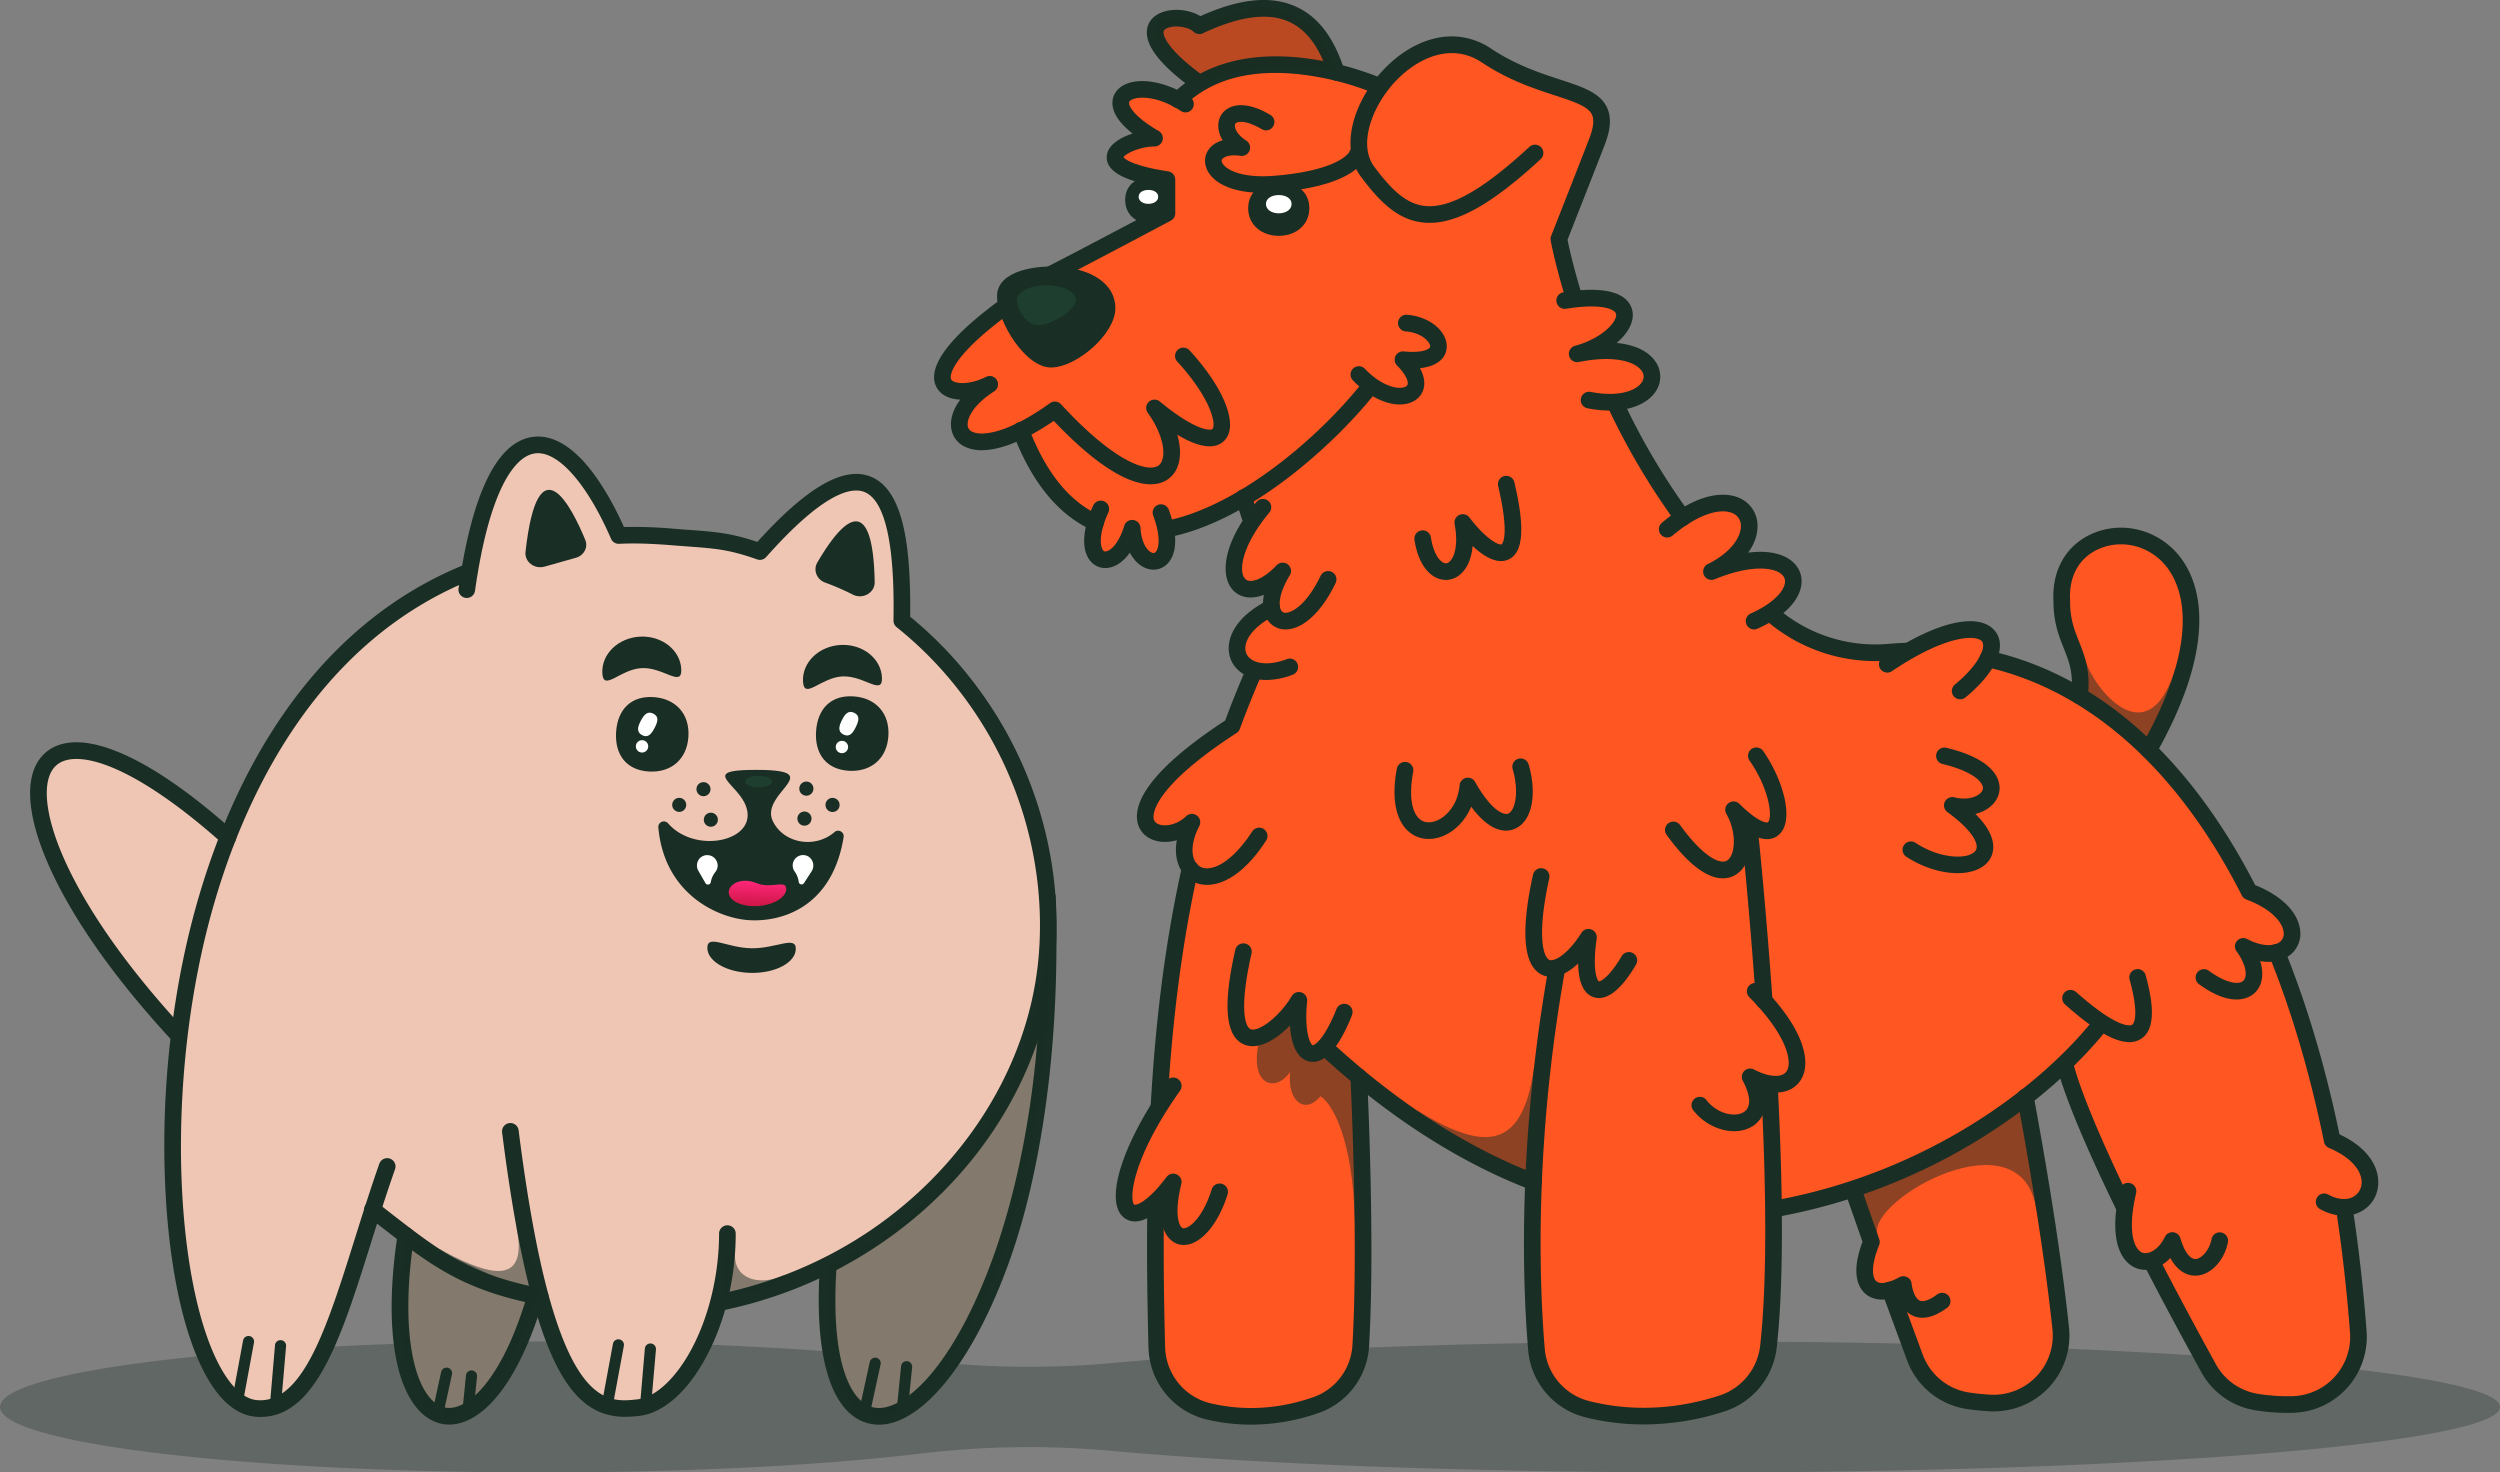 <svg xmlns="http://www.w3.org/2000/svg" xmlns:xlink="http://www.w3.org/1999/xlink" viewBox="0 0 2253.33 1327.12"><rect x="0" y="0" width="2253.33" height="1327.12" fill="#808080" stroke="none"/><defs><style>.cls-1,.cls-4,.cls-8{fill:#192e24;}.cls-1{opacity:0.3;}.cls-2{fill:#ff5622;}.cls-3{fill:#efc5b4;}.cls-5{fill:#fff;}.cls-6{fill:url(#linear-gradient);}.cls-7,.cls-8{opacity:0.5;}.cls-9{fill:#1e3f2f;}</style><linearGradient id="linear-gradient" x1="682.94" y1="794.01" x2="681.75" y2="847.93" gradientUnits="userSpaceOnUse"><stop offset="0" stop-color="#ff277a"/><stop offset="1" stop-color="#890000"/></linearGradient></defs><title>Asset 4</title><g id="Layer_2" data-name="Layer 2"><g id="Layer_14" data-name="Layer 14"><path class="cls-1" d="M1534.86,1209.17c-211.57,0-401.79,7.51-533.27,19.46A821.85,821.85,0,0,1,830,1226.15c-88.05-10.5-208.93-17-342.32-17-269.32,0-487.65,26.41-487.65,59s218.33,59,487.65,59c133.39,0,254.28-6.48,342.32-17a820.49,820.49,0,0,1,171.62-2.48c131.48,11.94,321.7,19.45,533.27,19.45,396.8,0,718.47-26.4,718.47-59S1931.66,1209.17,1534.86,1209.17Z"/><path class="cls-2" d="M1051.8,192.28c-218,108.45-232.24,172.14-172.69,157.63,0,0-55.86,73.66,37.85,39.79,8.37,48.81,67.72,80,67.72,80-3.35,36.39,15.06,49.56,31.19,18.09,12.57,23.64,36.1,26.64,35.89-10.86,38.91-4.61,69.26-28.13,69.26-28.13l5.5,16.7c-34.08,67.26,2.57,71.73,16.1,60.46v23.76c-61.73,23-12.5,55.72-12.5,55.72l-19.64,49S968.3,769,1068.59,744.2c-16.15,39.2,15,45.86,15,45.86-8.1-3.56-15.71,15.25-15.71,15.25l-23.22,190.8s-69.91,125.63-3.08,91.57l-.24,132.16s-7,56.56,93.61,56.56,91.9-70.82,91.9-70.82l-2.2-234.94s65,61.08,157.5,94.7c-2.63,156.28-19,208.06,100.75,211.06s117.62-62.27,115.56-161.8c0,0-8.42-22.17,15.84-27.88s56-12.23,56-12.23l16.44,45s-26.46,48,23.65,46.17c17.59,87.11,42.25,104.62,94.36,98.53s55.35-54.66,47.58-109.18S1825.5,988.6,1825.5,988.6l36.43-27.13,49.57,120s1.08,58.08,28.24,56.47c70.27,116.36,38.85,129.79,137.55,126.76,62.27,0,42.83-122.37,42.83-122.37l-7.23-54s61.05-17-10.81-60.47c0,0-34.23-148.45-49.93-169.3,53.63-18.17-27.26-59.4-27.26-59.4s-43.91-93.54-88.18-123c53.51-66.84,31.28-153.94,31.28-153.94s-68.53-96.9-110.26,7.1c-16,43.56,14.27,27.56,17.83,102.23-48.89-33.78-83.79-37.53-83.79-37.53s18.44-60-74.22-5.49c-44.66,15.46-119-33.34-119-33.34s55.16-63.87-41.9-48.42c48.72-30.78,2.78-81.28-40-40-36.58-26.3-56.14-102.69-56.14-102.69s69.3-33.35-16.9-48.26c35.57-29.93,18.18-55.84-24.68-46.93l-12.71-56.13s23-54,36.89-97.57-72.52-30.07-120-74.17c-19-16.55-81,36.48-81,36.48l-37.58-12.09s-26.42-96.36-123.45-42c-20.6-16.73-51.57-.3-36,17.6s34.64,33.27,34.64,33.27L1062.09,90s-83.4-23.36-31.41,28.37c0,0-68.15,28.09,13.25,41.68Z"/><path class="cls-3" d="M815.11,557.32c1.19-138.66-39.7-161.77-132.37-59.85-31.62-16-127.54-16.59-127.54-16.59C496.45,355.8,445.33,383.1,422.52,515.46c-105.81,23-223.85,235-223.85,235C28,586.51-42.67,709.17,160,931.84c0,0-21.63,120.3,3.85,223.41,72.3,241.18,131,56.89,176-61,5.85,8.25,14.79,16.07,25.4,23.32C338,1305.45,435,1332.51,482.83,1168l11.53,33.18c52.58,96,98.53,98.67,157.2-31.11,15.87-4.69,53.55-12.25,97.43-33.45l-2.44,4C728.42,1410.85,941,1257.05,945.81,865.91,969.87,686.81,815.11,557.32,815.11,557.32Z"/><path class="cls-4" d="M404.94,1284a33.73,33.73,0,0,1-7.36-.8c-18-4-31.89-22.27-39-51.51-7.38-30.38-7.44-71.63-.16-119.29a7.5,7.5,0,0,1,14.83,2.26c-14.34,93.88,3,148.48,27.56,153.9a19.33,19.33,0,0,0,4.05.43c20.37,0,49.83-31.08,70.77-103.11a7.5,7.5,0,1,1,14.4,4.19c-11,38-25.54,68.58-41.92,88.41C434.33,1275.17,419.26,1284,404.94,1284Z"/><path class="cls-4" d="M563.51,1277a58.58,58.58,0,0,1-21.4-3.71c-13-5-24.16-15.19-34.12-31.18-23.2-37.27-41.33-109.7-55.43-221.44a7.5,7.5,0,0,1,14.89-1.88c31.64,250.8,76.9,245.82,106.85,242.52,16.58-1.83,35-19,49.27-45.84,15.58-29.34,24.53-67.09,24.56-103.58a7.5,7.5,0,0,1,7.5-7.49h0a7.49,7.49,0,0,1,7.49,7.51c0,39.42-9.37,78.7-26.31,110.59-16.85,31.74-39,51.31-60.88,53.72A114.23,114.23,0,0,1,563.51,1277Z"/><path class="cls-4" d="M473.65,497.49c11.3-101.44,42-39.64,53.88-10.83,2.74,6.66-1.11,14-8.39,16.06l-28.34,8C481.71,513.29,472.67,506.3,473.65,497.49Z"/><path class="cls-4" d="M736.69,507c33.73-57.54,50.61-45.32,51.68,17.67.17,9.69-10.75,15.82-19.8,11.21a225.11,225.11,0,0,0-24.81-10.76C736.1,522.32,732.74,513.74,736.69,507Z"/><circle class="cls-4" cx="640.7" cy="738.84" r="6.34"/><circle class="cls-4" cx="612.2" cy="725.46" r="6.34"/><circle class="cls-4" cx="634.07" cy="711.3" r="6.34"/><circle class="cls-4" cx="725.08" cy="737.83" r="6.38"/><circle class="cls-4" cx="726.8" cy="710.82" r="6.38"/><circle class="cls-4" cx="750.4" cy="725.51" r="6.38"/><path class="cls-4" d="M593.37,745.64a5,5,0,0,1,8.69-3.64c22.1,25.51,69.59,18.21,71.72-5.54,2.49-27.89-52.65-42.91,9.9-42.52s.82,20.91,12.88,46.13c9.74,20.37,38.29,25,55.64,9.88a5,5,0,0,1,8.21,4.42c-10.33,64-56.47,76.8-85.36,75C646.51,827.51,598.62,805.59,593.37,745.64Z"/><path class="cls-5" d="M632.29,772.25A9.58,9.58,0,0,0,629.53,785l6.32,11a2.58,2.58,0,0,0,4.75-.73l.29-1.3a19.65,19.65,0,0,1,3.9-8,9.37,9.37,0,0,0-12.5-13.66Z"/><path class="cls-5" d="M729.36,772.53a9.58,9.58,0,0,1,2.13,12.86L724.65,796a2.58,2.58,0,0,1-4.71-1l-.22-1.32a19.62,19.62,0,0,0-3.51-8.19,9.37,9.37,0,0,1,13.15-13Z"/><path class="cls-4" d="M620.49,664c1.3-20.28-11.25-34.39-31.53-35.68s-32.36,11.24-33.65,31.52,9.1,34.25,29.38,35.54S619.2,684.26,620.49,664Z"/><path class="cls-5" d="M578.76,662.63c-5.34-2.82-4-7.64-1.17-13s6-9.17,11.37-6.35,3.83,7.55,1,12.89S584.09,665.45,578.76,662.63Z"/><circle class="cls-5" cx="578.69" cy="672.72" r="5.58"/><path class="cls-4" d="M800.74,663.34c1.3-20.28-11.25-34.39-31.53-35.68s-32.36,11.25-33.66,31.52,9.11,34.25,29.39,35.54S799.45,683.61,800.74,663.34Z"/><path class="cls-5" d="M760.29,662.08c-5.4-2.69-4.17-7.54-1.49-12.94s5.8-9.32,11.21-6.63,4,7.45,1.33,12.86S765.69,664.76,760.29,662.08Z"/><circle class="cls-5" cx="758.86" cy="673.29" r="5.58"/><path class="cls-4" d="M542.9,606.7c-.88-17.14,14.33-31.86,34-32.87s36.26,12.08,37.14,29.22-16-1.87-35.68-.86S543.78,623.85,542.9,606.7Z"/><path class="cls-4" d="M723.78,614.19c-.88-17.15,14.32-31.86,34-32.87s36.27,12.07,37.15,29.22-16.06-1.87-35.69-.86S724.66,631.34,723.78,614.19Z"/><path class="cls-4" d="M717.28,855.28c.17-12.26-17.85-.26-39.87-.58s-39.69-12.84-39.87-.58,17.52,22.46,39.54,22.78S717.1,867.54,717.28,855.28Z"/><path class="cls-4" d="M234.94,1277.12c-1.44,0-2.89-.06-4.37-.18-14.22-1.15-27.21-10.18-38.61-26.84-24.05-35.14-39.8-102.38-43.19-184.49C145.13,977.7,156.2,885.34,180,805.55c26.45-88.85,81.69-208.67,194.62-274.9a338.25,338.25,0,0,1,45.15-22.15,7.5,7.5,0,1,1,5.58,13.92,323.92,323.92,0,0,0-43.14,21.17C273.46,607.35,220,723.56,194.33,809.83c-49.53,166.4-35.57,365.21,10,431.79,8.72,12.75,18,19.6,27.45,20.37,1,.08,1.92.12,2.86.12,39.51,0,60.82-67.93,85.41-146.31,6.86-21.85,13.95-44.45,21.83-66.8a7.5,7.5,0,1,1,14.14,5c-7.79,22.1-14.84,44.57-21.65,66.3C308,1204.27,285.17,1277.11,234.94,1277.12Z"/><path class="cls-4" d="M486.86,1176.31a7.48,7.48,0,0,1-1.47-.15c-69.18-13.77-96.77-35.27-146.86-74.29l-7.43-5.78a7.5,7.5,0,0,1,9.21-11.85l7.44,5.8c49.85,38.84,74.88,58.33,140.57,71.41a7.5,7.5,0,0,1-1.46,14.86Z"/><path class="cls-4" d="M648.65,1181.39a7.5,7.5,0,0,1-1.48-14.85,380.44,380.44,0,0,0,106-38.45c104.16-56.47,174.32-158.89,183.12-267.3.8-9.9,1.16-19.9,1.06-29.74-.08-10.07-.63-20.24-1.62-30.25a346.12,346.12,0,0,0-70.07-176.73,338.48,338.48,0,0,0-57.51-58.79,7.5,7.5,0,0,1-2.82-6c.34-26,1.37-105.16-26.34-115.88-12.34-4.78-37.72,1.53-88.45,58.72a7.5,7.5,0,0,1-8.11,2.09c-25.14-8.89-37.5-9.81-62.12-11.64-4.08-.31-8.47-.63-13.28-1-14.52-1.18-31.7-2.26-49-1.41a7.51,7.51,0,0,1-7.25-4.49c-21.86-50.26-48.15-79.75-68.57-77-13.21,1.79-23.21,16.83-29.29,29.14-10.55,21.41-18.89,53.25-24.77,94.64a7.5,7.5,0,1,1-14.85-2.11c12.25-86.25,34.76-132.19,66.9-136.54,15-2,30.39,5.38,45.7,22C538.52,429.64,551.11,450,562.38,475a419.51,419.51,0,0,1,45.83,1.63c4.78.39,9.13.72,13.19,1,23.61,1.76,37.25,2.78,61.23,10.82,44.29-49.06,77.6-68.37,101.75-59,32.28,12.5,36.49,70.38,36,126.42A353.32,353.32,0,0,1,877.54,615a361.14,361.14,0,0,1,73.09,184.37c1,10.45,1.61,21.09,1.69,31.6.1,10.27-.27,20.74-1.11,31.08-4.56,56.2-24.77,111.82-58.45,160.84-33.4,48.6-79.21,89.56-132.47,118.44a395.74,395.74,0,0,1-110.14,40A7.78,7.78,0,0,1,648.65,1181.39Z"/><path class="cls-4" d="M160.78,940.5a7.47,7.47,0,0,1-5.51-2.4c-52.78-57-91.63-112.53-112.35-160.48-19.61-45.36-21-80-3.83-97.4,9.4-9.56,28.39-17.89,65.49-3.23,30,11.87,65.63,36.09,105.86,72a7.5,7.5,0,0,1-10,11.19C162.09,725.94,127,702,99.07,690.94c-23-9.08-40.49-9.15-49.28-.2-12.21,12.43-9.64,42.69,6.89,80.93C70.67,804,101,857.4,166.28,927.91a7.49,7.49,0,0,1-5.5,12.59Z"/><path class="cls-6" d="M656.86,804.78c-.61-7.69,11.1-14.62,25.35-8.7,12.52,5.2,25.8-3.14,26.42,4.54s-10.47,14.84-24.77,16S657.48,812.46,656.86,804.78Z"/><path class="cls-4" d="M1005.33,277.91c0-23.07-23-35.11-48.29-37.33-23-2-58.37,3.29-58.37,26.37s25.52,64.29,48.59,64.29S1005.33,301,1005.33,277.91Z"/><path class="cls-4" d="M1180.15,187.69c0-15.22-12.34-24-27.56-24s-27.55,8.78-27.55,24,12.33,24.89,27.55,24.89S1180.15,202.91,1180.15,187.69Z"/><path class="cls-5" d="M1164.15,183.89c0-5.12-5.18-8.08-11.56-8.08s-11.55,3-11.55,8.08,5.17,8.39,11.55,8.39S1164.15,189,1164.15,183.89Z"/><path class="cls-4" d="M1056.15,180.2c0-12.79-9.42-20.18-21-20.18s-21,7.39-21,20.18,9.42,20.93,21,20.93S1056.15,193,1056.15,180.2Z"/><path class="cls-5" d="M1043.93,177.34c0-3.91-4-6.17-8.82-6.17s-8.82,2.26-8.82,6.17,4,6.4,8.82,6.4S1043.93,181.26,1043.93,177.34Z"/><path class="cls-4" d="M1037.13,436.5c-16.3,0-43.71-11.12-87.34-57.15-25.32,17.31-47.92,26.42-64.9,26.43a34.65,34.65,0,0,1-14.93-3A21.74,21.74,0,0,1,857.18,384c-.47-7.71,2.5-15.9,8.34-23.8-8.94-.38-16.67-3.49-20.8-10.14-7.34-11.82-3.83-35,54.52-78.18a7.5,7.5,0,0,1,8.93,12.06c-48.81,36.13-53.16,54.27-50.71,58.21,2.57,4.14,16.83,4.93,31.27-2.47a7.5,7.5,0,0,1,7.43,13c-17.2,10.89-24.45,23.12-24,30.4a6.74,6.74,0,0,0,4.25,6.1c9.48,4.5,33.51.44,70-25.82a7.49,7.49,0,0,1,9.88,1c52.94,57.3,80.86,61,88.23,55s5.06-26.45-10-47.29a7.5,7.5,0,0,1,10.85-10.18c32.69,27,46,26.34,47.52,24.72,1.35-1.43,1.76-7.83-2.94-18.87-5.38-12.66-15.72-27.61-29.09-42.1a7.5,7.5,0,0,1,11-10.17c31.69,34.33,44.81,67.83,31.9,81.46-6.11,6.44-18.3,9.54-42.64-5.12,4.84,16.55,2.65,31.18-7.09,39.15C1050.85,433.61,1045.43,436.5,1037.13,436.5Z"/><path class="cls-4" d="M937.05,259.64l-.52,0a7.5,7.5,0,0,1-1.71-14.7c6.66-2.82,68.72-35.51,109.48-57.15V168.29c-22.31-3.87-48-11-46.72-27.5.75-9.88,11.62-16.68,23.27-20.39-12.15-9.56-18.38-19.08-18.19-28,.14-6.65,3.92-12.4,10.38-15.78,14.18-7.42,38.73-2.89,59.7,11a7.5,7.5,0,0,1-8.29,12.5c-20.56-13.64-38.18-13.51-44.45-10.23-2.31,1.21-2.33,2.32-2.34,2.8-.08,3.65,5.45,13.09,26.68,25.35a7.5,7.5,0,0,1-3.75,14c-12.82,0-26,6.28-27.93,9.68,1,1.39,7.45,7.69,40.28,12.74a7.5,7.5,0,0,1,6.36,7.41v30.37a7.5,7.5,0,0,1-4,6.62c-.29.15-28.55,15.17-56.71,30C943.56,257.84,939.65,259.64,937.05,259.64Z"/><path class="cls-4" d="M1138.51,173.85c-24.28,0-42.4-6.81-49.56-19-3.81-6.5-3.75-13.86.18-19.68,2.81-4.17,7.28-7.13,12.89-8.74-5-8.22-5-16.78-1.37-22.71,5.48-9,20.35-14.38,44.21-.24a7.5,7.5,0,1,1-7.65,12.9c-14.67-8.69-22.46-6.95-23.76-4.83s.21,9.08,9.81,15.15a7.5,7.5,0,0,1-5.1,13.76c-10.41-1.54-15.33,1.22-16.59,3.09-.25.37-1,1.47.32,3.71,3.14,5.35,16.66,13.71,47.41,11.12,33.46-2.83,50.42-9.39,58.77-14.39,6-3.58,8-6.7,8-6.73a7.5,7.5,0,1,1,14.46,4c-1.2,4.33-10.68,26.22-79.93,32.07Q1144.32,173.86,1138.51,173.85Z"/><path class="cls-4" d="M1062.09,97.47a7.5,7.5,0,0,1-5.22-12.89c28.28-27.41,70-38.48,120.55-32a271,271,0,0,1,67.66,17.88,7.5,7.5,0,0,1-6,13.74,260.6,260.6,0,0,0-63.91-16.79c-46.37-5.85-82.66,3.55-107.84,27.95A7.45,7.45,0,0,1,1062.09,97.47Z"/><path class="cls-4" d="M1079.7,81.61a7.48,7.48,0,0,1-4.42-1.44c-30-21.92-43.54-39.52-41.37-53.79,1.11-7.29,6.18-12.83,14.28-15.59,10.61-3.63,24.59-1.87,33.75,3.77,34.92-15.76,62.82-18.69,85.19-9,20.39,8.84,34.94,27.61,44.5,57.36a7.5,7.5,0,0,1-14.28,4.59c-8.16-25.4-20-41.16-36.19-48.19-18.78-8.15-44.67-4.56-76.92,10.68a7.49,7.49,0,0,1-8.38-1.35c-4.47-4.27-15.78-6.09-22.83-3.69-2.61.89-4.06,2.12-4.29,3.66-.19,1.25-.81,13,35.39,39.42a7.5,7.5,0,0,1-4.43,13.55Z"/><path class="cls-4" d="M1914.07,1094.22a7.5,7.5,0,0,1-6.75-4.22c-46.07-94.64-52.5-125.81-52.75-127.09a7.5,7.5,0,0,1,14.72-2.89c0,.28,6.68,31.31,51.52,123.42a7.5,7.5,0,0,1-3.46,10A7.42,7.42,0,0,1,1914.07,1094.22Z"/><path class="cls-4" d="M2061.82,1273.48a181.26,181.26,0,0,1-29.24-2.38,67.73,67.73,0,0,1-48.53-34.45c-18.67-33.84-35.82-65.91-51-95.32a7.5,7.5,0,1,1,13.34-6.87c15.09,29.28,32.17,61.23,50.77,95A52.82,52.82,0,0,0,2035,1256.3a168.13,168.13,0,0,0,31.13,2.12,53.47,53.47,0,0,0,52-57.44c-2.9-38.28-7.16-75.84-12.68-111.61a7.5,7.5,0,0,1,14.83-2.28c5.57,36.15,9.88,74.09,12.8,112.76a68.48,68.48,0,0,1-66.56,73.57C2065,1273.46,2063.39,1273.48,2061.82,1273.48Z"/><path class="cls-4" d="M1690.1,595.87a150.64,150.64,0,0,1-97-35.62,7.5,7.5,0,0,1,9.71-11.43,135.32,135.32,0,0,0,98.19,31.6c6.44-.53,10.8-.87,17.09-1h.19a7.5,7.5,0,0,1,.18,15c-5.88.15-10.05.47-16.22,1Q1696.15,595.88,1690.1,595.87Z"/><path class="cls-4" d="M1516.59,474.09a7.48,7.48,0,0,1-6-3.06,633.35,633.35,0,0,1-61.37-103.93,7.5,7.5,0,0,1,13.56-6.4,618.32,618.32,0,0,0,59.9,101.46,7.49,7.49,0,0,1-6,11.93Z"/><path class="cls-4" d="M1418.86,276.21a7.51,7.51,0,0,1-7.17-5.29c-10.08-32.62-13.88-53.33-14-54.19a7.51,7.51,0,0,1,.4-4.09c.26-.65,25.57-64.83,34.35-87.65,3.83-10,4.62-17.08,2.4-21.74-3.57-7.52-16.74-11.83-33.41-17.28-18.58-6.08-41.71-13.65-65.79-29.67-27.94-18.59-58.48-3.47-77.75,16.87-21.11,22.29-34.09,57.21-19.26,77.07,15,20.12,28.63,33.85,46.19,35.46,22.42,2.05,52.22-14.93,93.82-53.44a7.5,7.5,0,0,1,10.19,11c-45.56,42.17-78.08,59.87-105.37,57.36-23.09-2.11-39.43-18.08-56.85-41.42-9.33-12.5-11.79-29.75-6.93-48.58,4.33-16.79,14-33.75,27.32-47.77s28.72-23.66,44.57-27.79a63.35,63.35,0,0,1,52.38,8.74c22.38,14.89,44.43,22.11,62.15,27.9,20.08,6.57,36,11.76,42.29,25.1,4.13,8.7,3.51,19.36-1.95,33.57-7.91,20.56-29.19,74.55-33.59,85.73,1.2,5.94,5.18,24.44,13.2,50.38a7.49,7.49,0,0,1-5,9.38A7.37,7.37,0,0,1,1418.86,276.21Z"/><path class="cls-4" d="M1051.75,484.4a7.5,7.5,0,0,1-1.4-14.87c63.55-12.18,136.44-73,177.26-124.29a7.5,7.5,0,1,1,11.74,9.34c-21.08,26.5-49.92,54.43-79.12,76.64-37.41,28.45-74.43,46.79-107.06,53A7.59,7.59,0,0,1,1051.75,484.4Z"/><path class="cls-4" d="M987.48,478.49a7.45,7.45,0,0,1-3.07-.66c-30.47-13.69-54.44-42.95-71.24-87a7.5,7.5,0,1,1,14-5.35c15.33,40.19,36.65,66.65,63.36,78.65a7.5,7.5,0,0,1-3.07,14.34Z"/><path class="cls-4" d="M1261.67,364.57c-13.38,0-29.29-8.07-42.43-21.95a7.5,7.5,0,0,1,10.89-10.31c13.47,14.22,27.61,18.71,35,16.87,2-.51,3.23-1.38,3.57-2.61.76-2.75-1.25-8.87-9.44-17.05a7.5,7.5,0,0,1,6-12.77c15.51,1.54,22.05-1.48,23.47-3.5.19-.27.76-1.08-.24-3.19-2.41-5.06-10.52-10.57-21.38-11.34a7.5,7.5,0,1,1,1-15c15.12,1.07,28.73,9,33.87,19.86,3,6.36,2.65,13-1,18.26-3,4.2-9,8.74-21.13,10,4.71,8.56,4.27,15,3.24,18.73-1.82,6.54-7.06,11.33-14.4,13.16A29.52,29.52,0,0,1,1261.67,364.57Z"/><path class="cls-4" d="M1039.71,513.44a19.07,19.07,0,0,1-6.93-1.34c-5.09-2-10.51-6.49-14.41-14-5.23,7.43-11.63,12.21-18.53,13.53a17.32,17.32,0,0,1-17.4-6.44c-7.9-10-6.85-28.07,2.88-49.54A7.5,7.5,0,0,1,999,461.89c-9.11,20.11-7.28,30.87-4.76,34.07a2.52,2.52,0,0,0,2.8,1c4.81-.92,11.94-8.5,16.24-22.95a7.49,7.49,0,0,1,14.67,1.74c.68,12.89,5.8,20.64,10.28,22.38,1.76.68,2.64.14,3.27-.48,2.76-2.72,5.42-12.75-2.14-33.12a7.5,7.5,0,0,1,14.06-5.22c8.23,22.18,7.72,40.05-1.39,49A17.38,17.38,0,0,1,1039.71,513.44Z"/><path class="cls-4" d="M1126.52,473a7.5,7.5,0,0,1-7.12-5.16l-5.5-16.69a7.5,7.5,0,1,1,14.24-4.69l5.5,16.69a7.5,7.5,0,0,1-4.77,9.47A7.7,7.7,0,0,1,1126.52,473Z"/><path class="cls-4" d="M1158.76,567.33a19.07,19.07,0,0,1-16.94-9.62c-3.39-5.79-4.23-13.21-2.63-21.63-11.52,4.6-20.82,2.23-26.47-2.81-13.11-11.68-12.48-42,19.88-80.94a7.5,7.5,0,0,1,11.54,9.58c-25.82,31.07-28.06,54.27-21.44,60.17,4.29,3.82,15.29.72,28-12.61a7.5,7.5,0,0,1,11.81,9.12c-9.3,15.06-10.6,26.7-7.76,31.55a4.25,4.25,0,0,0,4.31,2.18c5.77-.24,18.84-7.49,31.2-33.21a7.5,7.5,0,1,1,13.52,6.49c-12.25,25.49-28.74,41.08-44.11,41.71Z"/><path class="cls-4" d="M1303.24,522.71a19.82,19.82,0,0,1-7-1.29c-10.75-4-18.52-16.67-21.32-34.65a7.5,7.5,0,1,1,14.82-2.31c2.26,14.5,7.76,21.41,11.78,22.92a4.44,4.44,0,0,0,4.79-1c4.43-3.71,8.34-14.85,4.79-34.06a7.5,7.5,0,0,1,13.35-5.9c15.07,19.85,26.65,25.28,29,24.2.08,0,7.86-6-3.11-52.5a7.5,7.5,0,0,1,14.6-3.45c9.73,41.2,8.11,63.29-5.1,69.51-10.42,4.92-22.66-2.79-32.54-12.08-1,11.37-4.8,20.33-11.31,25.78A19.74,19.74,0,0,1,1303.24,522.71Z"/><path class="cls-4" d="M1600.29,1097a7.5,7.5,0,0,1-1.33-14.88c136.69-24.81,239-101.19,289.09-164.4A7.5,7.5,0,0,1,1899.8,927c-51.83,65.35-157.37,144.28-298.16,169.84A7.87,7.87,0,0,1,1600.29,1097Z"/><path class="cls-4" d="M1382.18,1072.84a7.33,7.33,0,0,1-2.69-.51c-64.62-24.89-128.17-65.76-188.87-121.46a7.5,7.5,0,1,1,10.14-11c59.31,54.43,121.26,94.3,184.12,118.52a7.5,7.5,0,0,1-2.7,14.5Z"/><path class="cls-4" d="M1797,1272.15c-1.2,0-2.41,0-3.62-.1-6.47-.34-13.26-1-20.18-2a68.2,68.2,0,0,1-54.33-44.06l-22.3-60.54a7.5,7.5,0,1,1,14.07-5.19l22.31,60.54a53.2,53.2,0,0,0,42.38,34.4c6.48.93,12.82,1.56,18.85,1.88a53.37,53.37,0,0,0,55.75-59c-4.12-39-13-106.76-31.8-208.14a7.5,7.5,0,0,1,14.74-2.74c18.91,101.86,27.83,170,32,209.31a68.38,68.38,0,0,1-67.84,75.61Z"/><path class="cls-4" d="M1590.12,909.57a7.51,7.51,0,0,1-7.48-7c-5.78-83.07-12.55-147.7-12.62-148.34a7.5,7.5,0,0,1,14.92-1.57c.07.65,6.86,65.52,12.67,148.87a7.51,7.51,0,0,1-7,8Z"/><path class="cls-4" d="M1481.47,1283.89a214.52,214.52,0,0,1-53.1-6.6,68.22,68.22,0,0,1-51-60.53c-5.12-61.45-9.51-188,18.56-345.5a7.5,7.5,0,1,1,14.76,2.63c-27.76,155.78-23.43,280.91-18.37,341.63a53.24,53.24,0,0,0,39.79,47.24c47.66,12.12,90.31,4,117.7-4.91a53.61,53.61,0,0,0,36.67-44.86c5.83-52.21,6.12-130.9.86-233.87a7.5,7.5,0,1,1,15-.77c5.3,103.78,5,183.29-.93,236.3a68.65,68.65,0,0,1-46.93,57.46A236.92,236.92,0,0,1,1481.47,1283.89Z"/><path class="cls-4" d="M1127.67,1284.08a174.94,174.94,0,0,1-39.55-4.54,68.43,68.43,0,0,1-52.95-64.88c-1.23-46.23-1.58-87.8-1.05-127.08a7.49,7.49,0,0,1,7.49-7.4h.11a7.49,7.49,0,0,1,7.39,7.6c-.51,39.08-.17,80.45,1.06,126.48a53.43,53.43,0,0,0,41.33,50.67c30.21,7,61.13,5.13,91.92-5.5a52.94,52.94,0,0,0,35.59-47.14c5.53-93.55-1.74-239.8-1.81-241.27a7.5,7.5,0,0,1,15-.76c.07,1.48,7.38,148.55,1.8,242.92a67.89,67.89,0,0,1-45.66,60.43A185,185,0,0,1,1127.67,1284.08Z"/><path class="cls-4" d="M1044.71,1003.61h-.43a7.5,7.5,0,0,1-7.07-7.91c4.48-79.45,13.68-149.57,28.12-214.37a7.5,7.5,0,1,1,14.64,3.26c-14.26,64-23.35,133.33-27.78,212A7.5,7.5,0,0,1,1044.71,1003.61Z"/><path class="cls-4" d="M1141.47,612.89c-16.34,0-27.43-7.82-31.74-17.63-6.74-15.36.89-38.07,33.15-54.19a7.5,7.5,0,0,1,6.7,13.42c-23.31,11.65-29.88,26.17-26.11,34.73,3.51,8,17.24,12.21,36.67,4.79a7.5,7.5,0,0,1,5.35,14A67.68,67.68,0,0,1,1141.47,612.89Z"/><path class="cls-4" d="M1087.94,797.54a27.48,27.48,0,0,1-13.89-3.59c-9.82-5.73-16.54-18.83-13.34-36.65-7.2,2.05-14.62,2.11-21-.15-8.4-3-13.79-9.62-14.8-18.18-1.87-16,10.46-44.4,79.38-89.54,5.83-15.67,11.87-30.68,18.93-47a7.5,7.5,0,0,1,13.77,6c-7.3,16.88-13.49,32.32-19.49,48.58a7.47,7.47,0,0,1-3,3.69c-74,48.06-75.24,72.21-74.73,76.57.21,1.81,1,4.38,4.93,5.8,6,2.11,16.52.25,24.39-7.38a7.5,7.5,0,0,1,11.88,8.84c-9.47,18.23-6.88,32.16.58,36.51,9.27,5.4,28-2.19,47.09-31.61a7.5,7.5,0,0,1,12.58,8.17C1122,787.26,1102.62,797.54,1087.94,797.54Z"/><path class="cls-4" d="M1067,1122.11a17.78,17.78,0,0,1-4.85-.66c-4.52-1.26-16.49-7-15.81-32.26-16.9,15.32-27.41,12.6-32.75,8.71-18.89-13.75-3-65.69,37.77-123.49a7.5,7.5,0,1,1,12.26,8.65c-45.71,64.79-45.4,99.65-41.2,102.71.87.64,10.86-.69,29.08-24.94a7.5,7.5,0,0,1,13.27,6.31c-6.83,27.62-1.89,38.94,1.41,39.86,4.07,1.12,17.33-7.28,25.93-34.88a7.5,7.5,0,1,1,14.32,4.46C1097.86,1104.07,1081.89,1122.11,1067,1122.11Z"/><path class="cls-4" d="M1183.36,957.11a15.41,15.41,0,0,1-3.66-.45c-10-2.45-15.82-13.92-17-32.41-12.39,12.71-28.23,22.42-41,17.33-17.1-6.84-19.82-34.73-8.33-85.26a7.5,7.5,0,1,1,14.62,3.33c-11.23,49.41-5.74,66-.72,68,6.86,2.74,25.67-10.75,37-29.82a7.5,7.5,0,0,1,13.91,4.59c-2.87,28.25,3.07,39.11,5,39.66h.11c1.83,0,10.48-5.43,21.35-32.61a7.5,7.5,0,1,1,13.93,5.57C1205.17,948.81,1192.52,957.1,1183.36,957.11Z"/><path class="cls-4" d="M1441.19,899.58a15,15,0,0,1-5-.86c-8.86-3.1-13.45-13.28-13.73-30.35-11,10.49-22.28,14.53-31.56,10.72-17.68-7.25-20.76-37.74-9.16-90.64a7.5,7.5,0,1,1,14.65,3.22c-11.69,53.31-5,71.42.2,73.54,4.3,1.77,16.42-4.78,28.8-24.41a7.5,7.5,0,0,1,13.77,5.07c-4.19,29,.52,37.92,2,38.7,1.23.17,9-3.19,20.53-22.75a7.5,7.5,0,0,1,12.94,7.59C1460.61,893.28,1449.26,899.58,1441.19,899.58Z"/><path class="cls-4" d="M1552.88,791.66c-11.34,0-28.16-8-50.71-39.22a7.5,7.5,0,1,1,12.15-8.8c20.21,27.94,35.89,36.15,42.45,31.9,7.53-4.88,8.69-25.59-.73-41.9a7.5,7.5,0,0,1,11.77-9.09c17.12,16.94,24.73,17.34,25.69,16.53,4.13-3.47,2.06-28.72-16.59-55.59a7.5,7.5,0,0,1,12.33-8.55c18.48,26.63,28.49,63.37,13.91,75.62-6.47,5.43-15.07,5.06-25.68-1.1,1.83,15.66-2.5,30.16-12.54,36.67A21.88,21.88,0,0,1,1552.88,791.66Z"/><path class="cls-4" d="M1287.8,756.18a27.37,27.37,0,0,1-17.32-6c-7.18-5.75-18.22-20.84-11.48-57.31a7.5,7.5,0,0,1,14.75,2.73c-5.52,29.86,2.43,39.92,6.11,42.86,5.43,4.35,12,2.54,15.41,1.08,8.38-3.58,18.72-14,20.3-31.75a7.5,7.5,0,0,1,14-3c14.8,26.26,26,30.14,29.87,28.52,5.64-2.35,10.31-17.93,4-40a7.5,7.5,0,1,1,14.42-4.12c7.91,27.69,2.71,51.51-12.65,57.92-7.46,3.12-21.59,3.82-39.18-20.05-5.07,12-13.92,21.57-24.89,26.26A34.08,34.08,0,0,1,1287.8,756.18Z"/><path class="cls-4" d="M1451.05,370.07a105.65,105.65,0,0,1-20.2-2.09,7.5,7.5,0,0,1,2.9-14.72c24.61,4.83,40.86-.86,46-8.64a8.61,8.61,0,0,0,.06-10.18c-5.3-7.92-23.35-14.81-56.75-8.15a7.5,7.5,0,0,1-3.45-14.59c25.32-6.93,38.36-22.45,37-28.6-1-4.69-13.87-9.85-45.11-4.81a7.5,7.5,0,0,1-2.39-14.81c49.26-8,60.09,6.89,62.16,16.44s-3.57,20.21-14.13,29.19c16.33,1.58,28.67,7.38,35.1,17a23.49,23.49,0,0,1,0,26.83C1486.26,362,1472.65,370.07,1451.05,370.07Z"/><path class="cls-4" d="M1581,567.33a7.5,7.5,0,0,1-3-14.36c24-10.69,33.53-24.52,30.29-32.1-3.71-8.67-25.68-14-62.91,1.27a7.5,7.5,0,0,1-6.18-13.65c22.33-11.08,30.08-25.5,29.94-34.48a12.12,12.12,0,0,0-7.33-11.39c-9.5-4.34-28.72-1.35-54.16,20a7.5,7.5,0,1,1-9.65-11.48c37.69-31.67,61.54-26.07,70-22.19a27.1,27.1,0,0,1,16.1,24.79c.13,8.34-2.82,16.66-8.42,24.38,25.4-3.27,41.16,4.66,46.36,16.83,6.23,14.55-3.11,36.17-38,51.71A7.51,7.51,0,0,1,1581,567.33Z"/><path class="cls-4" d="M1766.82,630.3A7.5,7.5,0,0,1,1762,617c22.79-18.87,28-34.07,24.46-38.83-4.34-5.81-30.84-7.12-81.26,26.83a7.5,7.5,0,0,1-8.38-12.44c23.83-16.05,45.86-26.69,63.71-30.77,24.08-5.52,34.11,2.27,38,7.4,10.56,14.12.25,36.87-26.91,59.37A7.53,7.53,0,0,1,1766.82,630.3Z"/><path class="cls-4" d="M1764.37,787c-14.27,0-31.14-5-46.1-14.77a7.5,7.5,0,1,1,8.2-12.56c23.61,15.43,48.76,14.9,54.2,7,3.71-5.39-2.69-18.2-25.37-34.66a7.5,7.5,0,0,1,6.27-13.34c10.87,2.79,19.89-.13,23.67-4,2.74-2.83,2-5.25,1.81-6-1.72-5.9-12.13-14.27-36.21-20.06a7.5,7.5,0,0,1,3.51-14.59c34,8.18,44.38,21.08,47.1,30.47,2.14,7.35.16,14.89-5.44,20.66a32.13,32.13,0,0,1-15.53,8.48c21.8,21.59,16.49,35.88,12.54,41.62C1787.56,783.06,1777,787,1764.37,787Z"/><path class="cls-4" d="M1919.17,939.3c-13.38,0-32.19-11.09-57.91-33.95a7.5,7.5,0,1,1,10-11.21c39.89,35.45,50,29.85,50.4,29.59,2.89-1.8,5.68-12.4-2.17-40.75a7.5,7.5,0,0,1,14.46-4c8.7,31.44,7.28,50.25-4.36,57.49A19.14,19.14,0,0,1,1919.17,939.3Z"/><path class="cls-4" d="M2015.83,900.88c-8.14,0-19.28-3.22-33.87-13.84a7.5,7.5,0,0,1,8.82-12.13c16,11.67,27.42,12.87,31.23,9.05s2.84-14.3-6.13-26.5a7.5,7.5,0,0,1,9.5-11.1c14,7.29,24.17,6.33,29,3,3.06-2.13,4.42-5.37,3.92-9.39-1-8.38-10.41-20.48-33.66-29.28a7.54,7.54,0,0,1-4-3.61c-57.7-113.52-137.4-184.72-230.47-205.9a7.5,7.5,0,1,1,3.33-14.62C1843,597.84,1889,622.34,1930,659.35c39,35.24,73.57,81.79,102.65,138.38,23.81,9.66,38.52,24.28,40.51,40.41a24.45,24.45,0,0,1-10.25,23.54c-6.89,4.79-15.81,6.3-25.72,4.58,3.51,11.28,2.09,21.62-4.54,28.28C2030.51,896.67,2025.13,900.88,2015.83,900.88Z"/><path class="cls-4" d="M2112.69,1095.77a45.12,45.12,0,0,1-21.47-5.94,7.5,7.5,0,1,1,7.19-13.17c9,4.9,17.63,5.42,23.71,1.41a14.85,14.85,0,0,0,6.42-14.13c-1.05-11.1-12-22-29.34-29.26a7.52,7.52,0,0,1-4.47-5.42c-12.53-61.28-29.19-117.8-49.53-168a7.5,7.5,0,1,1,13.9-5.63c20.26,50,36.92,106.08,49.54,166.8,20.7,9.58,33.32,24,34.83,40.08,1.08,11.46-3.81,22-13.1,28.07A31.71,31.71,0,0,1,2112.69,1095.77Z"/><path class="cls-4" d="M1978.67,1149.78c-6,0-15.22-2.55-22.45-15.88-8.72,9.06-20.06,12.9-30.15,9.33-8.81-3.11-15.16-11.41-17.89-23.38-2.81-12.32-2-28.4,2.53-47.78a7.5,7.5,0,1,1,14.61,3.39c-8.72,37.64-.49,51.42,5.75,53.63,5.58,2,14.67-2.78,20.2-14.16a7.5,7.5,0,0,1,14,1.19c3.39,11.72,8.41,18.66,13.48,18.66h.25c5.2-.24,12.39-7.69,14.37-18a7.5,7.5,0,0,1,14.73,2.83c-3.19,16.59-15.41,29.55-28.42,30.14C1979.32,1149.78,1979,1149.78,1978.67,1149.78Z"/><path class="cls-4" d="M1563,1019.58c-13.11,0-27.49-6.85-36.81-18.87a7.5,7.5,0,1,1,11.86-9.19c9.63,12.44,25.8,15.93,33.81,10.75,6.59-4.27,6.21-14.51-1-28.1A7.5,7.5,0,0,1,1581,964c13.12,6.92,24.81,7.67,29.1,1.88,5.7-7.7,1.49-31.95-33.48-67.2a7.5,7.5,0,0,1,10.65-10.56c41.83,42.16,45.45,72.43,34.89,86.69-6.6,8.91-18.05,11.89-31.62,8.78,4.42,19.52-6.36,28.59-10.48,31.26A31.1,31.1,0,0,1,1563,1019.58Z"/><path class="cls-4" d="M1732.72,1187.73a20.68,20.68,0,0,1-8.56-1.81c-7.75-3.49-11.81-11.07-13.91-17.42-15.75,6-24.81,1.24-29.1-2.56-5.69-5-13.36-17.73-2.39-46.64L1663.24,1075a7.5,7.5,0,0,1,14.16-5l16.44,47a7.56,7.56,0,0,1-.13,5.3c-7.65,18.87-6.19,29.27-2.61,32.44s11.41,1.69,20.81-3.52a7.51,7.51,0,0,1,11.11,5.89c.39,4,2.7,13.11,7.31,15.16,3.29,1.47,8.88-.5,15.73-5.55a7.5,7.5,0,0,1,8.9,12.08C1746.86,1184.74,1739.41,1187.73,1732.72,1187.73Z"/><path class="cls-4" d="M1936.7,683.51a7.49,7.49,0,0,1-6.51-11.19c58.32-103,33.87-148.87,20.65-163.83-14.78-16.72-38.14-22.39-58.14-14.11-18.42,7.62-28.2,24.78-26.84,47.07,0,.16,0,.33,0,.49-.06,16,3.89,25.92,8.06,36.43,5.15,13,10.48,26.37,7.89,49.71a7.5,7.5,0,0,1-14.91-1.66c2.18-19.62-2-30.23-6.92-42.51-4.29-10.79-9.15-23-9.12-41.79-1.65-28.54,11.83-51.56,36.1-61.6,25.91-10.73,56.09-3.48,75.11,18,10.27,11.61,22.08,32.93,20,68.49-1.89,32.56-15,70.46-38.86,112.66A7.49,7.49,0,0,1,1936.7,683.51Z"/><g class="cls-7"><path class="cls-4" d="M1136,934.21c-12.13,43.26,13,52,26.83,32-2.81,24.3,12,39.71,27.41,21.93,11.26,7.11,29.2,40.34,30.7,109.92l4.78-19-3.18-108.46-31.75-24.11-11.54.13-13.9-32Z"/><path class="cls-4" d="M1277.14,1000.87c56.36,34.08,94.43,40.29,105.38-37.73l7.17,18-7.5,84.24-99.52-55.87Z"/><path class="cls-4" d="M1879.78,595.11c5.55,22.66,56.86,90.63,81.58,5.09l-7.88,38.9-17.18,34.62-61.63-46.47V595.11Z"/><path class="cls-4" d="M1692.1,1112c-7.66-31.43,131.08-109.64,143.42-20.94l5.3-10.34L1825.5,988.6s-75.88,57.28-155.18,85.89L1684,1112Z"/></g><path class="cls-8" d="M396.06,1125.76c34.6,18.69,81.92,40.7,69.45-19.72l14.19,26.1,7.71,39.7-76.13-27.25Z"/><path class="cls-8" d="M662.64,1127.42c-2.84,25.2,20.6,31.11,39.61,23.6s-2.69,8.38-2.69,8.38L666.67,1167l-15.11,3.11v-35.55Z"/><path class="cls-4" d="M792.16,1284.1a37.91,37.91,0,0,1-20.24-5.8c-12.91-8-22.3-23.81-27.93-46.9-5.75-23.6-7.4-54.31-4.93-91.27a7.5,7.5,0,1,1,15,1c-6.3,93.89,16,118.29,25.81,124.43,8.7,5.4,19.31,4.56,31.54-2.53,31.49-18.23,64.38-71.4,88-142.23,20.31-61,43.44-163.89,38.34-308.16a7.5,7.5,0,0,1,7.23-7.76c4.09-.16,6.33-.83,6.47,3.31,5.18,146.51-17.11,255.23-37.81,317.35C888.86,1199.76,853.47,1256,818.9,1276,808.67,1282,799.73,1284.1,792.16,1284.1Z"/><path class="cls-8" d="M945.18,812.38c15.21,430.17-217.57,610.47-198.63,328.25C884.44,1075.84,945.48,941.82,945.18,812.38Z"/><path class="cls-8" d="M365.84,1113.54c-29.26,191.52,68.82,220.13,117,54.45"/><ellipse class="cls-9" cx="683.85" cy="704.44" rx="12.15" ry="5.18"/><path class="cls-9" d="M969.78,270.41c0,7.35-15.95,19.43-30.45,22.32s-22.69-15-22.69-22.32,11.9-13.31,26.57-13.31S969.78,263.06,969.78,270.41Z"/><path class="cls-1" d="M1078.22,75.29l-36.44-38.67,2.15-20h30.29l6.82,5.62,55.4-16.63s24.45,6.12,25.78,6.56,24,12,24,12l18.27,40.06S1131.11,52.17,1078.22,75.29Z"/><path class="cls-4" d="M215.12,1262.18a4.78,4.78,0,0,1-.92-.09,5,5,0,0,1-4-5.83l8.89-48a5,5,0,0,1,9.84,1.82l-8.89,48A5,5,0,0,1,215.12,1262.18Z"/><path class="cls-4" d="M248.69,1266.54a3.24,3.24,0,0,1-.44,0,5,5,0,0,1-4.55-5.4l4.16-48.64a5,5,0,1,1,10,.85L253.66,1262A5,5,0,0,1,248.69,1266.54Z"/><path class="cls-4" d="M395.58,1274.41a4.92,4.92,0,0,1-1.07-.11,5,5,0,0,1-3.82-6l6.93-31.68a5,5,0,0,1,9.77,2.14l-6.93,31.68A5,5,0,0,1,395.58,1274.41Z"/><path class="cls-4" d="M421.75,1277.29a4.35,4.35,0,0,1-.51,0,5,5,0,0,1-4.47-5.48l3.24-32.1a5,5,0,0,1,9.95,1l-3.24,32.1A5,5,0,0,1,421.75,1277.29Z"/><path class="cls-4" d="M780.1,1273.66a5.63,5.63,0,0,1-1.07-.11,5,5,0,0,1-3.82-6l8.73-39.93a5,5,0,0,1,9.77,2.14L785,1269.73A5,5,0,0,1,780.1,1273.66Z"/><path class="cls-4" d="M813.08,1277.29a4.35,4.35,0,0,1-.51,0,5,5,0,0,1-4.47-5.48l4.09-40.46a5,5,0,0,1,9.95,1l-4.09,40.47A5,5,0,0,1,813.08,1277.29Z"/><path class="cls-4" d="M548.49,1265.18a4.78,4.78,0,0,1-.92-.09,5,5,0,0,1-4-5.83l8.89-48a5,5,0,0,1,9.84,1.82l-8.89,48A5,5,0,0,1,548.49,1265.18Z"/><path class="cls-4" d="M582.05,1269.54a3.17,3.17,0,0,1-.43,0,5,5,0,0,1-4.55-5.4l4.16-48.64a5,5,0,1,1,10,.85L587,1265A5,5,0,0,1,582.05,1269.54Z"/></g></g></svg>